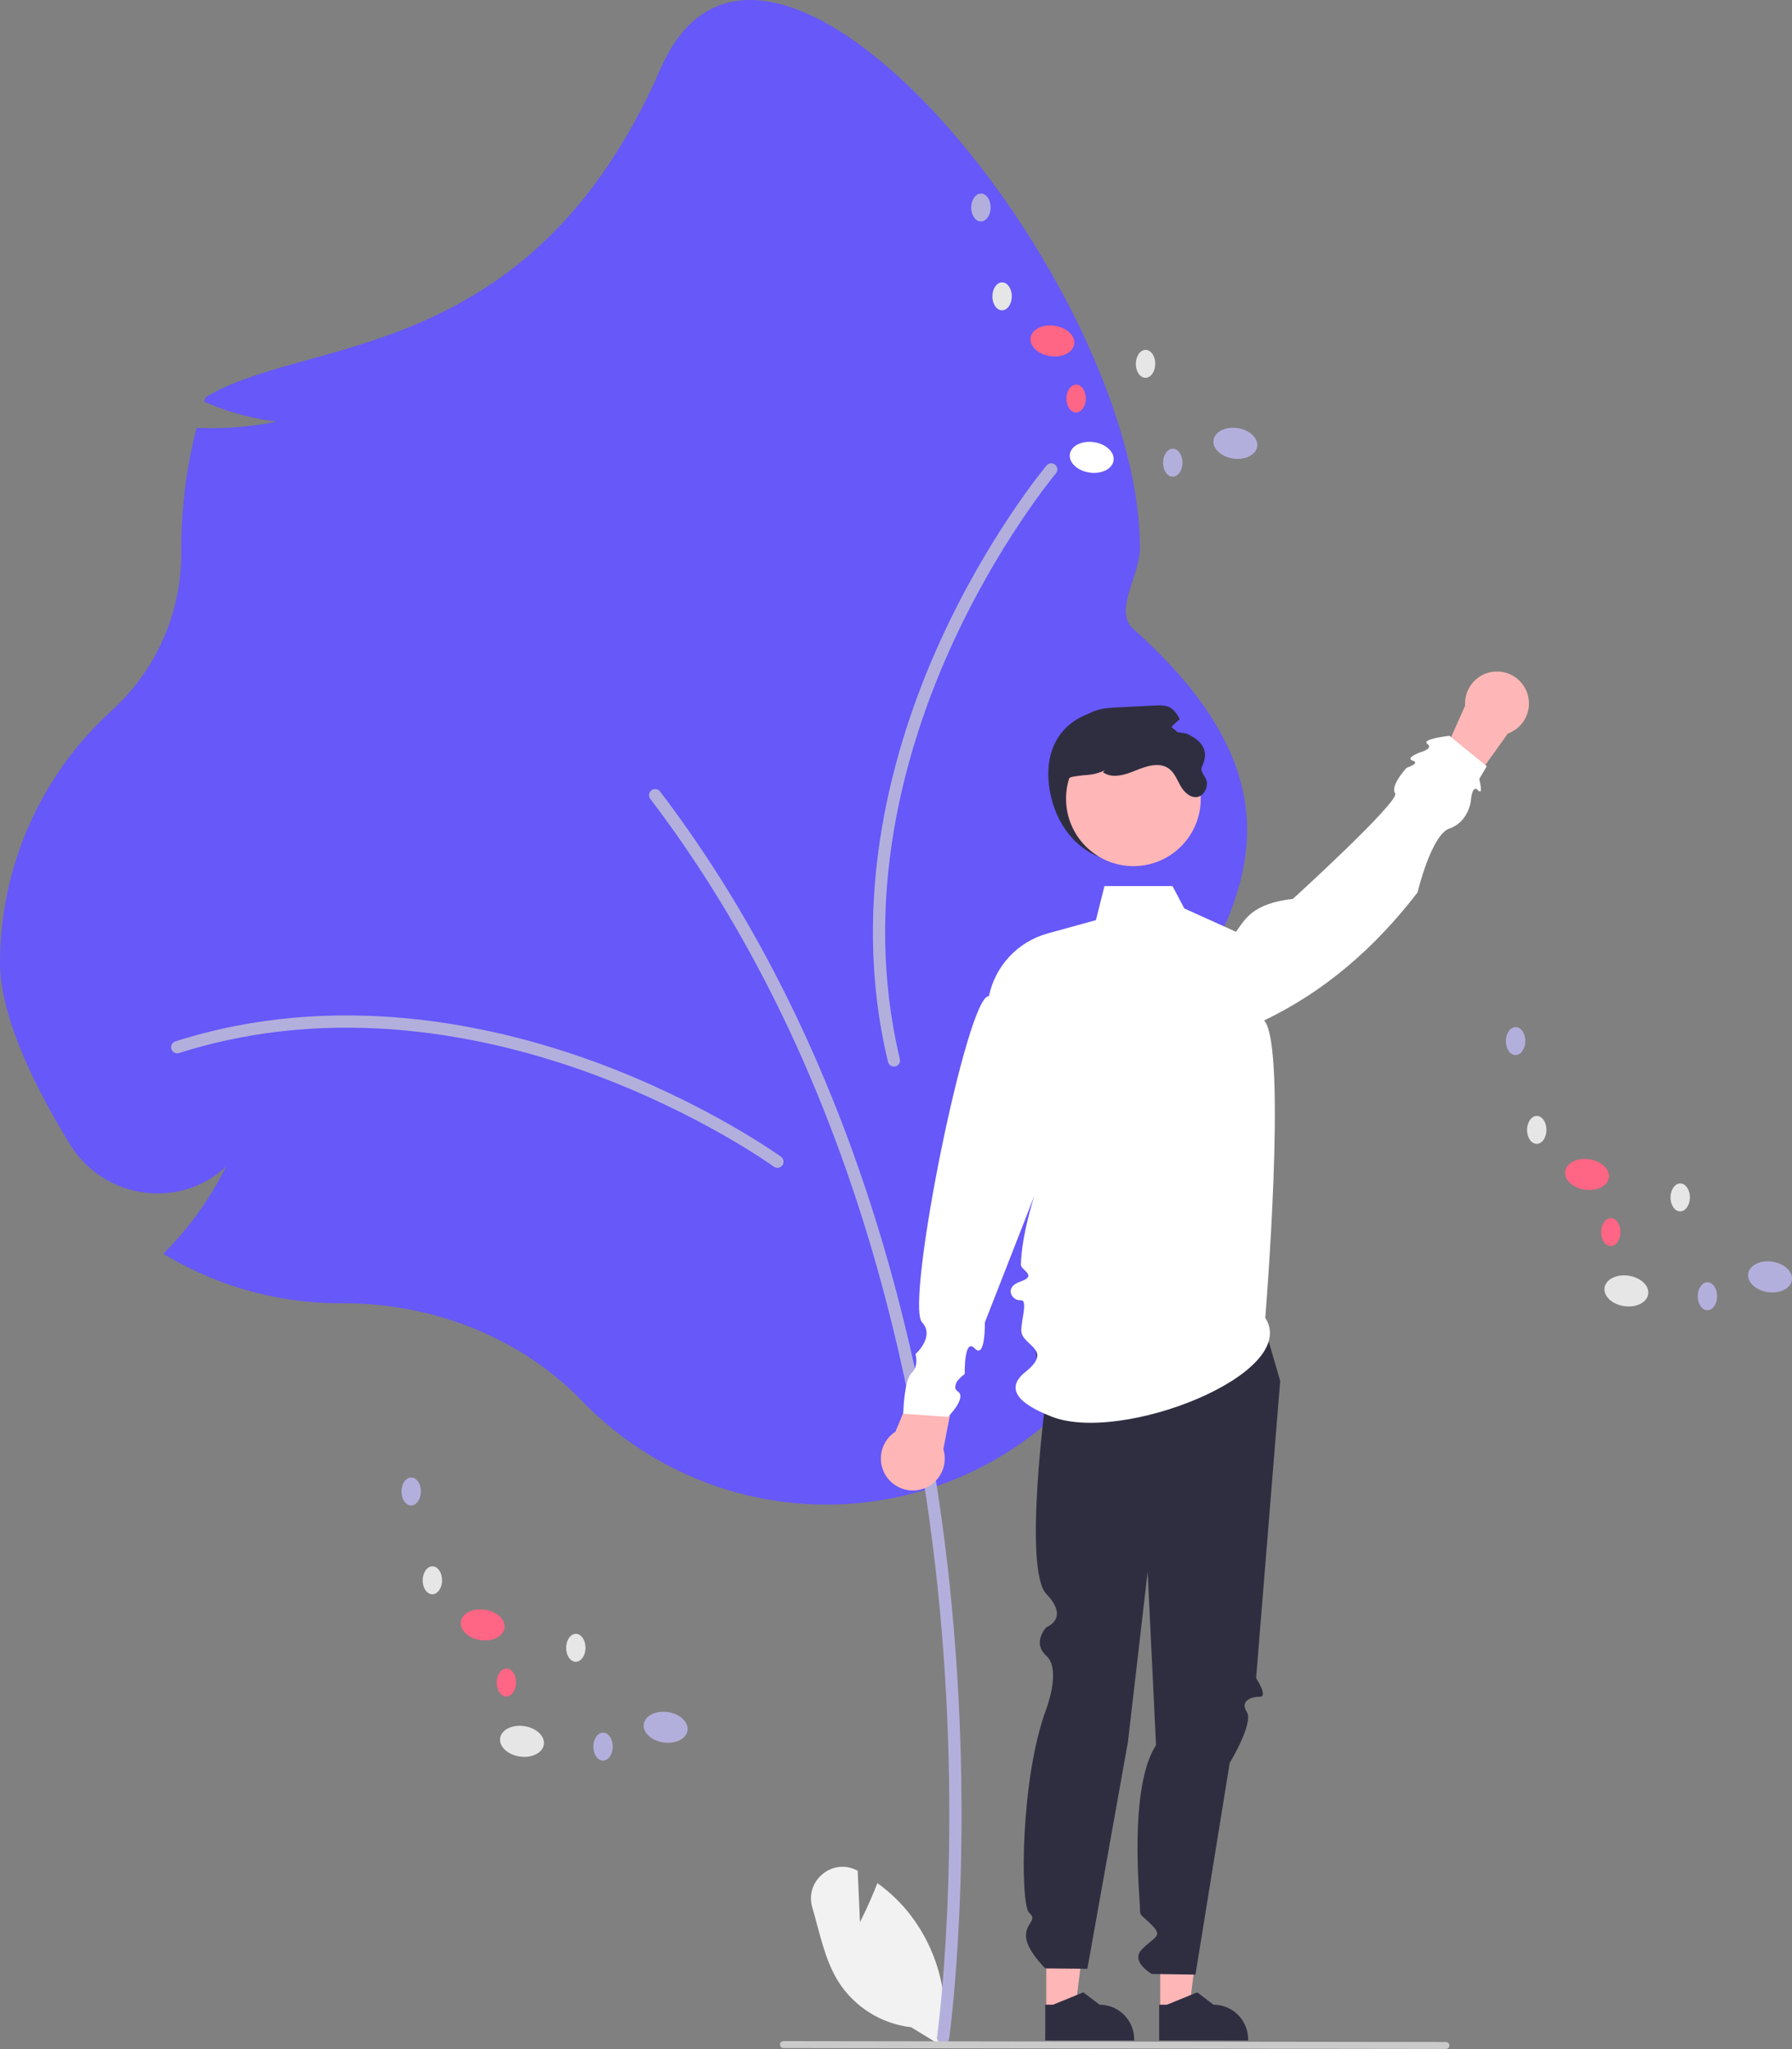 <svg width="433" height="495" viewBox="0 0 433 495" fill="none" xmlns="http://www.w3.org/2000/svg">
<rect x="0" y="0" width="433" height="495" fill="#808080" stroke="none"/>
<g clip-path="url(#clip0_1_43)">
<path d="M207.793 464.37L207.242 451.952C207.184 451.921 207.127 451.891 207.069 451.861C201.156 448.755 194.379 454.377 196.268 460.787C198.045 466.819 199.239 473.322 202.492 478.601C204.414 481.668 207 484.262 210.06 486.192C213.12 488.122 216.575 489.338 220.168 489.75L227.68 494.354C228.711 488.602 228.484 482.695 227.014 477.039C225.544 471.384 222.867 466.115 219.167 461.594C217.066 459.079 214.657 456.839 211.996 454.926C210.197 459.675 207.793 464.37 207.793 464.37Z" fill="#F2F2F2"/>
<path d="M140.533 338.34C126.069 323.411 105.11 314.849 83.028 314.849L82.176 314.851C67.632 314.856 53.347 310.995 40.782 303.662L39.475 302.9L40.528 301.814C46.229 295.91 50.989 289.165 54.642 281.813C52.048 284.234 48.953 286.055 45.578 287.146C42.203 288.237 38.629 288.573 35.11 288.129C31.395 287.685 27.828 286.406 24.677 284.386C21.526 282.366 18.873 279.658 16.917 276.466C9.2 263.933 0 246.149 0 232.601C0.012 221.15 2.408 209.827 7.034 199.354C11.661 188.88 18.416 179.487 26.871 171.771C32.223 166.941 36.499 161.036 39.418 154.441C42.337 147.845 43.835 140.709 43.814 133.495L43.809 132.469C43.808 122.972 44.967 113.51 47.262 104.296L47.495 103.365L48.452 103.398C54.62 103.609 60.792 103.091 66.84 101.857C61.167 101.16 55.617 99.683 50.349 97.467L49.32 97.05L49.669 95.995C73.743 81.076 128.085 88.802 159.626 16.573C185.202 -41.995 275.443 68.563 275.443 132.469C275.443 138.989 268.995 147.607 273.822 151.916C325.999 198.507 289.997 228.424 278.647 258.528C275.954 265.671 281.793 273.512 281.793 281.24C281.793 282.551 281.76 283.904 281.694 285.262L281.593 287.35L279.853 286.192C276.412 283.935 273.222 281.316 270.337 278.379C273.33 285.271 274.74 292.747 274.464 300.256C274.188 307.766 272.234 315.118 268.745 321.771C263.277 332.101 257.987 339.496 253.022 343.75C237.117 357.372 216.614 364.399 195.704 363.394C174.795 362.388 155.059 353.426 140.533 338.34Z" fill="#6658F9"/>
<path d="M227.888 493.741C228.244 493.741 228.587 493.612 228.856 493.379C229.124 493.145 229.299 492.823 229.349 492.47C229.412 492.029 235.562 447.635 230.039 388.635C224.938 334.146 208.557 255.664 159.486 191.207C159.369 191.052 159.222 190.922 159.054 190.824C158.886 190.726 158.701 190.662 158.508 190.636C158.316 190.61 158.12 190.622 157.932 190.672C157.744 190.721 157.568 190.808 157.414 190.925C157.259 191.043 157.129 191.19 157.032 191.359C156.934 191.527 156.871 191.712 156.845 191.905C156.819 192.098 156.831 192.294 156.881 192.481C156.931 192.669 157.017 192.846 157.135 193C205.782 256.9 222.031 334.807 227.096 388.911C232.587 447.568 226.485 491.615 226.423 492.053C226.393 492.263 226.409 492.477 226.469 492.68C226.529 492.884 226.632 493.072 226.771 493.232C226.91 493.392 227.082 493.52 227.274 493.608C227.467 493.696 227.676 493.741 227.888 493.741Z" fill="#B3AFDD"/>
<path d="M187.843 282.126C188.156 282.126 188.46 282.027 188.712 281.844C188.965 281.661 189.153 281.402 189.25 281.105C189.346 280.807 189.347 280.487 189.25 280.19C189.154 279.893 188.966 279.634 188.713 279.45C188.535 279.321 170.584 266.375 143.746 256.539C118.937 247.449 81.212 239.207 42.373 251.579C42.188 251.638 42.016 251.732 41.868 251.858C41.719 251.983 41.596 252.136 41.507 252.309C41.418 252.481 41.363 252.67 41.347 252.864C41.33 253.057 41.352 253.252 41.411 253.438C41.47 253.623 41.565 253.795 41.69 253.943C41.815 254.092 41.969 254.214 42.141 254.303C42.314 254.393 42.502 254.447 42.696 254.463C42.89 254.479 43.084 254.457 43.27 254.398C81.312 242.28 118.354 250.385 142.73 259.318C169.184 269.012 186.801 281.716 186.976 281.843C187.228 282.027 187.532 282.126 187.843 282.126Z" fill="#B3AFDD"/>
<path d="M255.483 113.514C255.505 113.202 255.429 112.891 255.264 112.626C255.1 112.361 254.855 112.154 254.566 112.036C254.277 111.918 253.958 111.895 253.655 111.97C253.352 112.045 253.08 112.214 252.879 112.453C252.737 112.621 238.543 129.61 226.809 155.692C215.964 179.804 205.034 216.872 214.566 256.534C214.657 256.915 214.897 257.245 215.231 257.449C215.565 257.654 215.967 257.718 216.348 257.626C216.729 257.534 217.058 257.295 217.263 256.96C217.467 256.626 217.531 256.224 217.439 255.842C208.103 216.992 218.848 180.598 229.505 156.907C241.071 131.196 254.999 114.525 255.138 114.36C255.34 114.121 255.46 113.825 255.483 113.514Z" fill="#B3AFDD"/>
<path d="M253.483 189.785C254.729 199.854 261.7 208.156 271.837 208.156C276.705 208.156 281.374 206.22 284.816 202.775C288.258 199.33 290.192 194.657 290.192 189.785C290.192 179.639 281.931 172.352 271.837 171.414C261.127 170.418 251.882 176.857 253.483 189.785Z" fill="#2F2E41"/>
<path d="M280.339 485.65L287.328 485.649L290.653 458.665L280.337 458.666L280.339 485.65Z" fill="#FFB6B6"/>
<path d="M280.093 492.948L301.587 492.947V492.675C301.587 490.454 300.705 488.324 299.137 486.754C297.568 485.184 295.44 484.301 293.221 484.301L289.294 481.32L281.969 484.302L280.093 484.302L280.093 492.948Z" fill="#2F2E41"/>
<path d="M252.806 485.65L259.796 485.649L263.121 458.665L252.805 458.666L252.806 485.65Z" fill="#FFB6B6"/>
<path d="M252.561 492.948L274.055 492.947V492.675C274.055 490.454 273.173 488.324 271.604 486.754C270.035 485.184 267.907 484.301 265.689 484.301L261.762 481.32L254.437 484.302L252.56 484.302L252.561 492.948Z" fill="#2F2E41"/>
<path d="M304.392 316.643L309.334 333.601L303.512 405.421C303.512 405.421 306.51 409.911 304.392 409.911C302.274 409.911 299.558 410.907 301.269 413.588C302.98 416.27 297.132 425.898 297.132 425.898L288.861 477.036L278.322 476.88C278.322 476.88 272.963 473.892 275.97 470.871C278.978 467.85 281.095 467.85 278.272 465.024C275.448 462.198 275.448 463.049 275.448 460.857C275.448 458.665 272.619 431.876 279.328 421.6L277.306 379.703L272.545 420.799L262.741 475.623L252.588 475.539C252.588 475.539 247.898 471.015 247.907 467.666C247.915 464.317 250.804 464.039 248.654 462.058C246.504 460.078 246.504 429.651 252.857 412.737C252.857 412.737 256.451 403.288 252.849 400.049C249.247 396.811 252.845 393.106 252.845 393.106C252.845 393.106 258.55 391.042 252.839 385.095C247.129 379.147 252.809 337.083 252.809 337.083C252.809 337.083 246.566 320.104 252.888 313.427C259.211 306.751 304.392 316.643 304.392 316.643Z" fill="#2F2E41"/>
<path d="M216.377 345.859L225.194 324.533L232.141 328.396L227.946 350.09C228.366 351.464 228.394 352.929 228.029 354.319C227.663 355.709 226.917 356.969 225.875 357.958C224.833 358.947 223.535 359.625 222.129 359.916C220.723 360.208 219.264 360.101 217.915 359.608C216.566 359.114 215.381 358.254 214.494 357.124C213.607 355.994 213.052 354.638 212.892 353.21C212.733 351.782 212.974 350.337 213.59 349.038C214.205 347.74 215.171 346.639 216.377 345.859Z" fill="#FFB6B6"/>
<path d="M364.327 177.22L350.912 195.992L345.02 190.655L354.018 170.476C353.92 169.043 354.223 167.61 354.894 166.339C355.565 165.068 356.577 164.01 357.816 163.283C359.055 162.556 360.471 162.19 361.907 162.225C363.343 162.26 364.74 162.695 365.942 163.481C367.144 164.268 368.103 165.374 368.712 166.676C369.32 167.978 369.553 169.424 369.385 170.851C369.218 172.279 368.655 173.631 367.762 174.756C366.868 175.881 365.679 176.735 364.327 177.22Z" fill="#FFB6B6"/>
<path d="M305.723 318.381C314.425 331.89 270.686 349.033 253.903 342.151C250.964 340.946 240.855 336.965 247.765 331.446C254.675 325.928 246.964 325.151 246.782 321.559C246.66 319.157 248.518 313.888 246.579 314.114C244.641 314.34 242.372 311.018 246.594 309.589C250.816 308.16 246.639 306.856 246.676 305.499C247.08 290.693 258.43 267.142 258.43 267.142L237.978 319.468C237.978 319.468 238.129 328.521 235.521 325.755C232.913 322.988 233.102 331.942 233.102 331.942C233.102 331.942 229.224 334.651 231.454 336.159C233.684 337.666 229.053 342.301 229.053 342.301L218.247 341.529C218.247 341.529 218.417 333.495 220.262 331.718C222.107 329.941 221.2 327.145 221.2 327.145C221.2 327.145 226.004 322.889 222.784 319.434C218.642 314.989 233.743 239.923 238.955 240.666C239.691 237.077 241.405 233.762 243.907 231.087C246.409 228.412 249.601 226.481 253.13 225.509L264.801 222.292L266.874 214.063H283.307L286.17 219.47L298.664 225.113C301.017 221.79 302.776 218.288 312.413 217.153C312.413 217.153 338.379 193.506 337.112 191.659C335.844 189.813 339.869 185.49 339.869 185.49C339.869 185.49 343.307 184.364 341.367 183.763C339.427 183.162 343.094 181.772 343.094 181.772C343.094 181.772 346.49 180.878 344.888 179.703C343.286 178.527 350.233 177.754 350.233 177.754L359.246 185.114L357.424 188.206C357.424 188.206 358.535 192.416 357.085 190.879C355.636 189.342 355.363 193.802 355.363 193.802C355.363 193.802 354.623 198.686 350.233 200.157C345.843 201.629 342.515 215.608 342.515 215.608C332.162 229.08 319.944 239.59 305.466 246.509C311.109 252.991 305.723 318.381 305.723 318.381Z" fill="white"/>
<path d="M273.866 209.246C282.855 209.246 290.143 201.953 290.143 192.956C290.143 183.959 282.855 176.665 273.866 176.665C264.877 176.665 257.59 183.959 257.59 192.956C257.59 201.953 264.877 209.246 273.866 209.246Z" fill="#FFB6B6"/>
<path d="M257.012 194.731C257.528 198.271 260.542 203.21 259.836 203.21C259.13 203.21 254.111 188.616 259.13 187.665C262.771 186.975 263.585 187.58 266.987 186.103L266.507 186.556C268.759 188.195 271.894 187.184 274.464 186.117C277.04 185.058 280.168 184.047 282.427 185.679C283.846 186.704 284.446 188.484 285.328 189.997C286.211 191.516 287.841 192.95 289.522 192.484C290.87 192.109 291.647 190.597 291.639 189.198C291.632 187.799 289.812 186.468 290.425 185.213C292.242 181.493 290.608 178.958 286.648 177.208C285.208 176.988 283.768 176.765 282.328 176.536C283.083 175.49 283.997 174.57 285.039 173.809C284.599 172.68 283.838 171.705 282.85 171.004C281.7 170.318 280.274 170.368 278.939 170.439C275.96 170.594 272.983 170.749 270.009 170.905C267.806 171.018 265.526 171.152 263.557 172.163C261.1 173.427 259.49 175.893 258.318 178.402C255.692 184.04 256.109 188.576 257.012 194.731Z" fill="#2F2E41"/>
<path d="M189.304 494.783L349.379 495C349.602 495 349.816 494.911 349.974 494.754C350.131 494.596 350.22 494.382 350.22 494.159C350.22 493.936 350.131 493.722 349.974 493.564C349.816 493.406 349.602 493.317 349.379 493.317L189.304 493.1C189.081 493.1 188.867 493.189 188.709 493.347C188.552 493.504 188.463 493.718 188.463 493.942C188.463 494.165 188.552 494.379 188.709 494.536C188.867 494.694 189.081 494.783 189.304 494.783Z" fill="#CACACA"/>
<path d="M131.408 421.447C131.704 419.417 129.579 417.427 126.664 417.002C123.748 416.578 121.145 417.879 120.85 419.909C120.555 421.939 122.68 423.929 125.595 424.353C128.511 424.778 131.113 423.477 131.408 421.447Z" fill="#E6E6E6"/>
<path d="M166.121 418.056C166.416 416.026 164.292 414.037 161.377 413.612C158.461 413.187 155.858 414.489 155.563 416.519C155.268 418.549 157.392 420.539 160.308 420.963C163.223 421.388 165.826 420.086 166.121 418.056Z" fill="#B3AFDD"/>
<path d="M121.903 393.319C122.198 391.289 120.074 389.299 117.158 388.875C114.243 388.45 111.64 389.752 111.345 391.782C111.05 393.812 113.174 395.801 116.09 396.226C119.005 396.65 121.608 395.349 121.903 393.319Z" fill="#FF6584"/>
<path d="M106.819 381.798C106.833 379.934 105.795 378.415 104.5 378.405C103.204 378.396 102.143 379.898 102.129 381.762C102.115 383.626 103.153 385.144 104.449 385.154C105.744 385.164 106.805 383.661 106.819 381.798Z" fill="#E6E6E6"/>
<path d="M101.704 360.338C101.718 358.474 100.68 356.955 99.384 356.946C98.089 356.936 97.028 358.439 97.013 360.302C96.999 362.166 98.038 363.685 99.333 363.694C100.629 363.704 101.69 362.201 101.704 360.338Z" fill="#B3AFDD"/>
<path d="M141.481 398.106C141.495 396.242 140.457 394.723 139.162 394.713C137.866 394.704 136.805 396.206 136.791 398.07C136.777 399.934 137.815 401.452 139.111 401.462C140.406 401.472 141.467 399.969 141.481 398.106Z" fill="#E6E6E6"/>
<path d="M124.707 406.488C124.721 404.625 123.682 403.106 122.387 403.096C121.091 403.087 120.03 404.589 120.016 406.453C120.002 408.317 121.04 409.835 122.336 409.845C123.631 409.855 124.693 408.352 124.707 406.488Z" fill="#FF6584"/>
<path d="M148.058 421.982C148.072 420.118 147.033 418.6 145.738 418.59C144.443 418.58 143.381 420.083 143.367 421.947C143.353 423.81 144.392 425.329 145.687 425.339C146.982 425.348 148.044 423.846 148.058 421.982Z" fill="#B3AFDD"/>
<path d="M398.26 312.634C398.555 310.604 396.431 308.614 393.515 308.189C390.599 307.765 387.997 309.066 387.702 311.096C387.406 313.126 389.531 315.116 392.446 315.541C395.362 315.965 397.965 314.664 398.26 312.634Z" fill="#E6E6E6"/>
<path d="M432.973 309.244C433.268 307.214 431.143 305.224 428.228 304.799C425.312 304.375 422.71 305.676 422.414 307.706C422.119 309.736 424.244 311.726 427.159 312.15C430.075 312.575 432.678 311.274 432.973 309.244Z" fill="#B3AFDD"/>
<path d="M388.754 284.506C389.049 282.476 386.925 280.487 384.009 280.062C381.093 279.637 378.491 280.939 378.196 282.969C377.9 284.999 380.025 286.989 382.94 287.413C385.856 287.838 388.459 286.536 388.754 284.506Z" fill="#FF6584"/>
<path d="M373.671 272.985C373.685 271.121 372.646 269.603 371.351 269.593C370.056 269.583 368.994 271.086 368.98 272.949C368.966 274.813 370.005 276.332 371.3 276.341C372.595 276.351 373.657 274.848 373.671 272.985Z" fill="#E6E6E6"/>
<path d="M368.555 251.525C368.57 249.661 367.531 248.143 366.236 248.133C364.94 248.123 363.879 249.626 363.865 251.489C363.851 253.353 364.889 254.872 366.185 254.882C367.48 254.891 368.541 253.389 368.555 251.525Z" fill="#B3AFDD"/>
<path d="M408.333 289.293C408.347 287.429 407.308 285.911 406.013 285.901C404.718 285.891 403.656 287.394 403.642 289.257C403.628 291.121 404.667 292.64 405.962 292.649C407.257 292.659 408.319 291.156 408.333 289.293Z" fill="#E6E6E6"/>
<path d="M391.558 297.676C391.572 295.812 390.533 294.293 389.238 294.284C387.943 294.274 386.881 295.776 386.867 297.64C386.853 299.504 387.892 301.022 389.187 301.032C390.482 301.042 391.544 299.539 391.558 297.676Z" fill="#FF6584"/>
<path d="M414.909 313.169C414.923 311.306 413.884 309.787 412.589 309.777C411.294 309.767 410.232 311.27 410.218 313.134C410.204 314.997 411.243 316.516 412.538 316.526C413.833 316.536 414.895 315.033 414.909 313.169Z" fill="#B3AFDD"/>
<path d="M269.07 111.259C269.365 109.229 267.241 107.24 264.325 106.815C261.409 106.391 258.807 107.692 258.512 109.722C258.217 111.752 260.341 113.742 263.256 114.166C266.172 114.591 268.775 113.289 269.07 111.259Z" fill="white"/>
<path d="M303.783 107.869C304.078 105.839 301.954 103.85 299.038 103.425C296.122 103 293.52 104.302 293.225 106.332C292.929 108.362 295.054 110.352 297.969 110.776C300.885 111.201 303.488 109.899 303.783 107.869Z" fill="#B3AFDD"/>
<path d="M259.564 83.132C259.86 81.102 257.735 79.112 254.82 78.688C251.904 78.263 249.301 79.564 249.006 81.594C248.711 83.624 250.835 85.614 253.751 86.039C256.667 86.463 259.269 85.162 259.564 83.132Z" fill="#FF6584"/>
<path d="M244.481 71.611C244.495 69.747 243.456 68.228 242.161 68.218C240.866 68.209 239.804 69.711 239.79 71.575C239.776 73.439 240.815 74.957 242.11 74.967C243.405 74.977 244.467 73.474 244.481 71.611Z" fill="#E6E6E6"/>
<path d="M239.366 50.151C239.38 48.287 238.341 46.768 237.046 46.759C235.75 46.749 234.689 48.252 234.675 50.115C234.661 51.979 235.699 53.498 236.995 53.507C238.29 53.517 239.351 52.014 239.366 50.151Z" fill="#B3AFDD"/>
<path d="M279.143 87.919C279.157 86.055 278.118 84.536 276.823 84.526C275.528 84.517 274.466 86.019 274.452 87.883C274.438 89.747 275.477 91.265 276.772 91.275C278.067 91.285 279.129 89.782 279.143 87.919Z" fill="#E6E6E6"/>
<path d="M262.368 96.301C262.382 94.438 261.343 92.919 260.048 92.909C258.753 92.9 257.691 94.402 257.677 96.266C257.663 98.129 258.702 99.648 259.997 99.658C261.292 99.668 262.354 98.165 262.368 96.301Z" fill="#FF6584"/>
<path d="M285.719 111.795C285.733 109.931 284.695 108.413 283.399 108.403C282.104 108.393 281.043 109.896 281.028 111.759C281.014 113.623 282.053 115.142 283.348 115.152C284.644 115.161 285.705 113.659 285.719 111.795Z" fill="#B3AFDD"/>
</g>
<defs>
<clipPath id="clip0_1_43">
<rect width="433" height="495" fill="white"/>
</clipPath>
</defs>
</svg>
